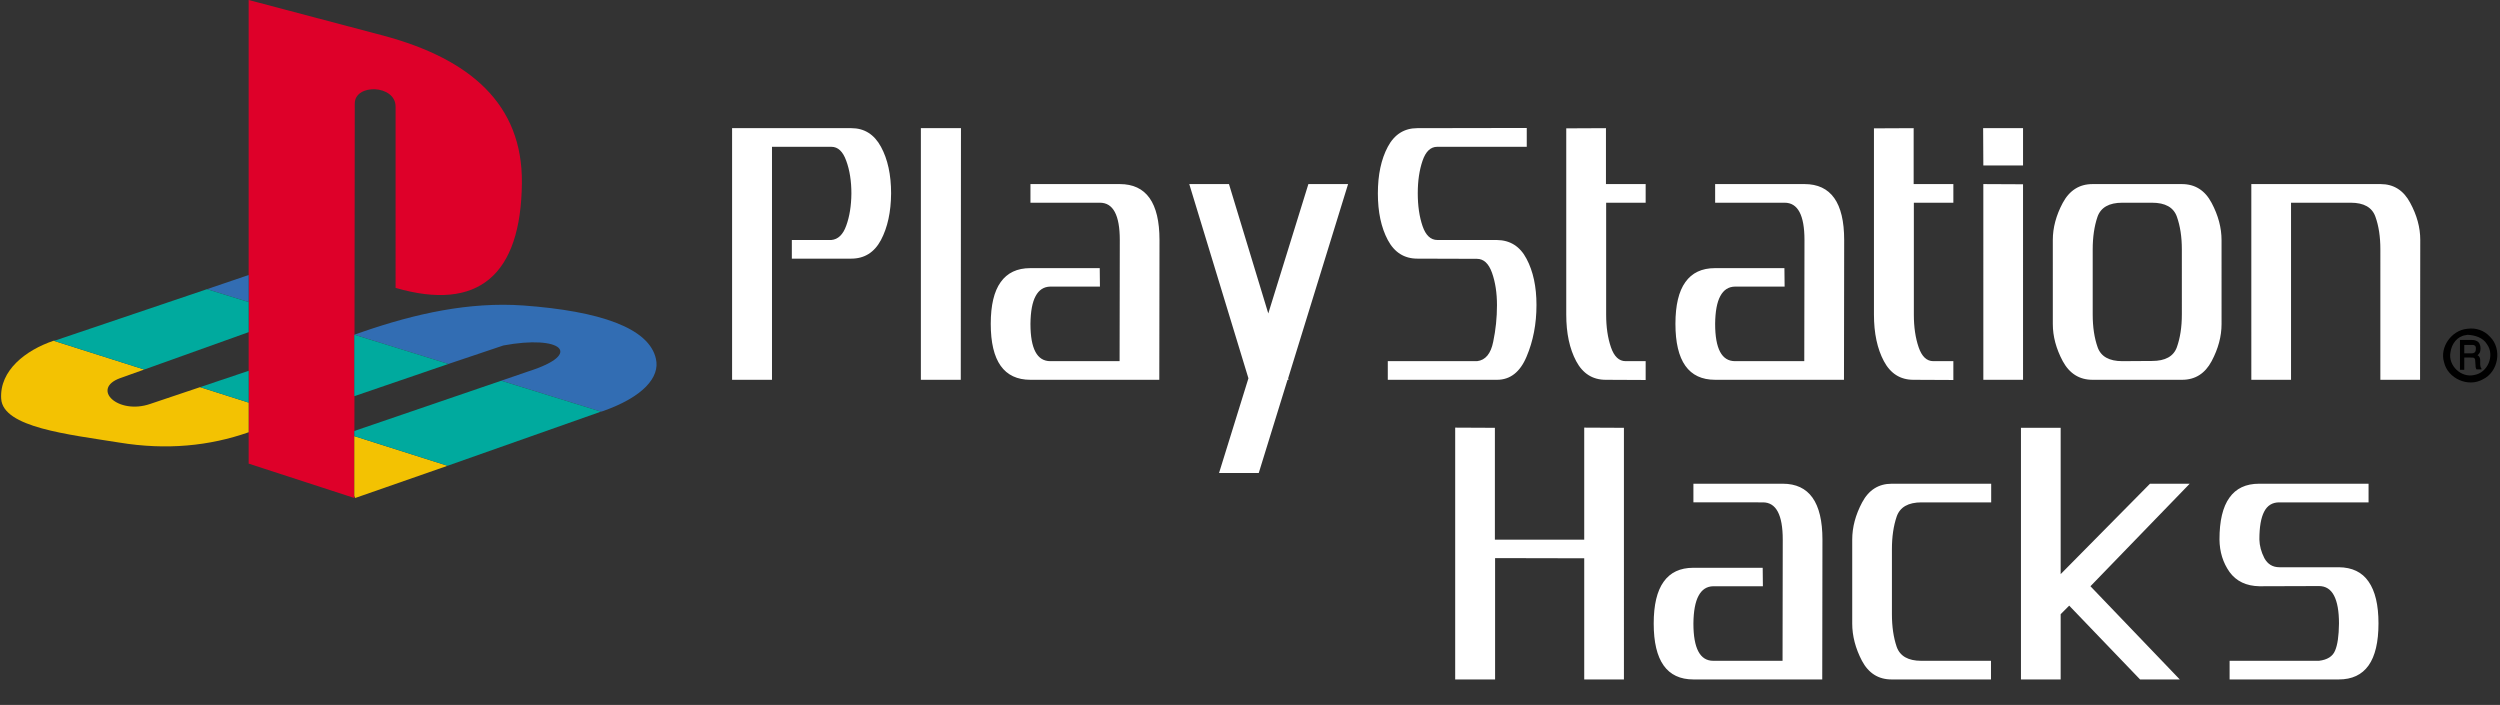 <?xml version="1.0" encoding="UTF-8" standalone="no"?>
<svg
   width="567.429"
   height="160"
   xml:space="preserve"
   version="1.1"
   id="svg7"
   sodipodi:docname="psxh-w.svg"
   inkscape:version="1.3.2 (091e20e, 2023-11-25, custom)"
   xmlns:inkscape="http://www.inkscape.org/namespaces/inkscape"
   xmlns:sodipodi="http://sodipodi.sourceforge.net/DTD/sodipodi-0.dtd"
   xmlns="http://www.w3.org/2000/svg"
   xmlns:svg="http://www.w3.org/2000/svg"><rect width="100%" height="100%" fill="#333333" stroke="none"/><defs
   id="defs7" /><sodipodi:namedview
   id="namedview7"
   pagecolor="#ffffff"
   bordercolor="#000000"
   borderopacity="0.25"
   inkscape:showpageshadow="2"
   inkscape:pageopacity="0.0"
   inkscape:pagecheckerboard="0"
   inkscape:deskcolor="#d1d1d1"
   inkscape:zoom="2.2979172"
   inkscape:cx="259.14772"
   inkscape:cy="70.716212"
   inkscape:window-width="2560"
   inkscape:window-height="1351"
   inkscape:window-x="-9"
   inkscape:window-y="-9"
   inkscape:window-maximized="1"
   inkscape:current-layer="svg7" />
    
    <path
   style="fill:#000000;stroke:none"
   d="m 559.92,74.635 c -3.46,0.341 -6.22,4.127 -5.197,7.556 0.832,3.727 5.489,5.797 8.81,3.912 3.548,-1.687 4.426,-6.908 1.636,-9.661 -1.32,-1.443 -3.192,-2.094 -5.128,-1.817 -0.121,0.01 0.085,-0.025 -0.121,0.01 z m 0.15,1.357 c 1.66,0.078 3.495,0.613 4.416,2.154 1.809,2.52 0.163,6.463 -2.894,6.965 -2.954,0.723 -5.987,-2.148 -5.407,-5.137 0.248,-1.929 1.53,-3.645 3.456,-3.904 0.382,-0.078 0.187,-0.04 0.43,-0.078 z"
   id="path2" />
    <path
   fill="#de0029"
   d="M 80.521,23.506 80.422,113.031 56.436,105.23 V 0 l 30.618,8.096 c 19.6,5.267 31.592,15.507 31.398,33.45 -0.195,20.873 -9.849,29.257 -28.667,23.796 V 24.188 c -0.002,-4.976 -9.264,-5.267 -9.264,-0.682 z"
   id="path3" />
    <path
   fill="#f3c202"
   d="m 45.416,87.87 -11.31,3.805 c -7.315,2.537 -13.555,-3.412 -6.827,-5.854 l 5.46,-1.947 -20.575,-6.537 c -6.338,2.148 -12.288,6.73 -11.896,13.168 0.39,6.533 15.31,8.096 26.815,9.947 10.726,1.754 20.477,0.779 29.351,-2.342 v -6.73 z m 35.2,25.162 20.965,-7.313 -21.16,-6.729 v 13.558 z"
   id="path4" />
    <path
   fill="#326db3"
   d="m 136.394,93.431 0.39,-0.099 C 145.95,90.114 149.85,85.625 148.875,81.434 147.315,74.413 136.102,70.608 118.842,69.34 106.458,68.463 94.27,71.194 82.374,75.287 l -1.95,0.686 21.355,6.633 12.48,-4.197 c 13.067,-2.436 18.333,1.854 5.755,5.854 l -6.242,2.146 z m -79.958,-31.013 -9.459,3.217 9.46,2.926 v -6.143 z"
   id="path5" />
    <path
   fill="#00aa9e"
   d="M 101.582,105.717 136.394,93.431 113.77,86.409 80.422,97.819 v 1.17 z M 56.436,84.165 45.417,87.87 56.437,91.382 V 84.165 Z M 80.421,89.92 V 75.975 l 21.355,6.631 z M 32.74,83.874 56.436,75.389 V 68.563 L 46.977,65.636 12.653,77.241 c -0.097,0 -0.292,0.096 -0.487,0.096 z"
   id="path6" />
    <path
   d="m 563.163,83.502 c -0.076,0 -0.151,-0.174 -0.151,-0.26 0,-0.087 -0.076,-0.261 -0.076,-0.522 v -0.869 c 0,-0.434 -0.075,-0.695 -0.226,-0.869 -0.075,-0.173 -0.226,-0.26 -0.376,-0.347 0.15,-0.174 0.301,-0.26 0.452,-0.522 0.15,-0.26 0.226,-0.608 0.226,-1.042 0,-0.782 -0.302,-1.39 -0.83,-1.651 -0.3,-0.174 -0.677,-0.26 -1.13,-0.26 h -2.712 v 6.777 h 0.98 v -2.78 h 1.582 c 0.301,0 0.527,0 0.603,0.086 0.226,0.087 0.301,0.348 0.301,0.695 l 0.076,1.043 c 0,0.26 0,0.434 0.075,0.521 0,0.087 0.075,0.174 0.075,0.26 l 0.076,0.088 h 1.13 z m -1.206,-4.344 c 0,0.347 -0.075,0.608 -0.226,0.782 -0.15,0.173 -0.452,0.26 -0.754,0.26 h -1.657 v -1.91 h 1.733 c 0.226,0 0.452,0 0.527,0.087 0.302,0.087 0.377,0.347 0.377,0.782"
   style="fill:#000000;stroke-width:0.931"
   id="path7" />
<path
   style="font-size:89.417px;line-height:0;font-family:'Emotion Engine';-inkscape-font-specification:'Emotion Engine';text-align:center;text-anchor:middle;stroke-width:1.032;fill:#ffffff"
   d="m 195.982,45.301 q -0.044,6.505 -2.227,10.915 -2.183,4.366 -6.549,4.366 h -13.054 v -4.366 h 8.688 q 2.227,-0.218 3.275,-3.362 1.092,-3.187 1.135,-7.51 0,-4.41 -1.135,-7.684 -1.092,-3.275 -3.275,-3.275 h -13.054 v 54.576 h -8.776 V 30.02 h 26.24 q 4.279,0 6.505,4.366 2.227,4.366 2.227,10.915 z m 6.549,43.66 V 30.02 h 8.819 l -0.044,58.942 z m 52.48,-32.745 -0.044,32.745 h -28.336 q -4.366,0 -6.549,-3.275 -2.183,-3.275 -2.183,-9.824 0,-6.549 2.183,-9.78 2.183,-3.275 6.505,-3.275 h 15.281 l 0.044,4.322 h -10.915 q -2.139,0.044 -3.231,2.227 -1.092,2.139 -1.135,6.505 0,4.366 1.092,6.549 1.092,2.183 3.275,2.183 h 15.237 l 0.044,-28.379 q 0,-4.366 -1.092,-6.549 -1.092,-2.183 -3.275,-2.183 h -15.281 v -4.366 h 19.647 q 4.366,0 6.549,3.275 2.183,3.275 2.183,9.824 z m 23.926,17.202 8.819,-30.3 h 8.732 l -13.185,45.494 0.087,0.349 h -0.218 l -6.331,21.83 h -8.732 l 6.462,-22.18 -13.011,-45.494 h 8.732 z m 58.985,-1.965 q 0,6.636 -2.183,12.094 -2.139,5.414 -6.505,5.414 h -24.013 v -4.366 h 19.647 q 2.751,-0.349 3.537,-4.541 0.83,-4.191 0.83,-8.557 0,-4.322 -1.092,-7.597 -1.092,-3.275 -3.318,-3.275 l -13.098,-0.044 q -4.322,0 -6.505,-4.366 -2.183,-4.366 -2.183,-10.915 0,-6.549 2.183,-10.915 2.183,-4.366 6.505,-4.366 l 24.057,-0.044 v 4.41 h -19.691 q -2.183,0 -3.231,3.275 -1.048,3.275 -1.048,7.597 0,4.41 1.048,7.684 1.048,3.275 3.275,3.275 h 13.054 q 4.41,0.044 6.549,4.41 2.183,4.366 2.183,10.828 z m 24.013,-28.336 v 4.366 H 353.247 V 73.724 q 0,4.322 1.048,7.597 1.048,3.275 3.231,3.275 h 4.41 v 4.41 l -8.776,-0.044 q -4.322,0 -6.505,-4.366 -2.183,-4.366 -2.183,-10.915 v -43.617 l 8.732,-0.044 v 13.098 z m 43.66,13.098 -0.044,32.745 h -28.336 q -4.366,0 -6.549,-3.275 -2.183,-3.275 -2.183,-9.824 0,-6.549 2.183,-9.78 2.183,-3.275 6.505,-3.275 h 15.281 l 0.044,4.322 h -10.915 q -2.139,0.044 -3.231,2.227 -1.092,2.139 -1.135,6.505 0,4.366 1.092,6.549 1.092,2.183 3.275,2.183 h 15.237 l 0.044,-28.379 q 0,-4.366 -1.092,-6.549 -1.092,-2.183 -3.275,-2.183 h -15.281 v -4.366 h 19.647 q 4.366,0 6.549,3.275 2.183,3.275 2.183,9.824 z m 24.013,-13.098 v 4.366 H 420.92 V 73.724 q 0,4.322 1.048,7.597 1.048,3.275 3.231,3.275 h 4.41 v 4.41 l -8.776,-0.044 q -4.322,0 -6.505,-4.366 -2.183,-4.366 -2.183,-10.915 v -43.617 l 8.732,-0.044 v 13.098 z m 15.325,-4.366 h -8.732 l -0.044,-8.732 h 8.776 z m 0,50.21 h -8.732 V 43.118 l 8.732,0.044 z m 43.66,-13.054 q 0,4.322 -2.183,8.688 -2.183,4.366 -6.505,4.366 h -19.691 q -4.322,0 -6.549,-4.366 -2.183,-4.366 -2.183,-8.688 V 56.216 q 0,-4.322 2.183,-8.688 2.227,-4.41 6.549,-4.41 h 19.647 q 4.366,0 6.549,4.41 2.183,4.366 2.183,8.732 z m -8.732,-2.227 V 58.399 q 0,-4.366 -1.092,-7.641 -1.092,-3.275 -5.458,-3.275 h -6.549 q -4.366,0 -5.458,3.318 -1.048,3.275 -1.048,7.641 v 15.237 q 0,4.41 1.092,7.684 1.092,3.231 5.414,3.231 l 6.549,-0.044 q 4.366,0 5.458,-3.231 1.092,-3.275 1.092,-7.641 z m 43.66,-15.281 q 0,-4.41 -1.092,-7.641 -1.092,-3.275 -5.414,-3.275 h -13.142 v 41.477 h -8.732 V 43.118 h 28.423 q 4.322,0 6.505,4.366 2.227,4.366 2.227,8.688 l -0.044,32.789 h -8.732 z"
   id="text1"
   transform="scale(1.032,0.969)"
   aria-label="PlayStation" /><path
   style="font-size:89.417px;line-height:0;font-family:'Emotion Engine';-inkscape-font-specification:'Emotion Engine';text-align:center;text-anchor:middle;stroke-width:1.032;fill:#ffffff"
   d="m 357.156,159.148 h -8.732 v -28.379 l -19.604,-0.044 v 28.423 h -8.776 v -58.985 l 8.732,0.044 v 26.196 h 19.647 v -26.24 l 8.732,0.044 z m 43.66,-32.745 -0.044,32.745 H 372.438 q -4.366,0 -6.549,-3.275 -2.183,-3.275 -2.183,-9.824 0,-6.549 2.183,-9.78 2.183,-3.275 6.505,-3.275 h 15.281 l 0.044,4.322 h -10.915 q -2.139,0.044 -3.231,2.227 -1.092,2.139 -1.135,6.505 0,4.366 1.092,6.549 1.092,2.183 3.275,2.183 h 15.238 l 0.044,-28.379 q 0,-4.366 -1.092,-6.549 -1.092,-2.183 -3.275,-2.183 H 372.438 v -4.366 h 19.647 q 4.366,0 6.549,3.275 2.183,3.275 2.183,9.824 z m 37.068,32.745 h -21.874 q -4.322,0 -6.505,-4.366 -2.139,-4.366 -2.139,-8.732 v -19.647 q 0,-4.366 2.183,-8.732 2.183,-4.366 6.505,-4.366 h 21.874 v 4.366 h -15.325 q -4.366,0 -5.458,3.318 -1.048,3.275 -1.048,7.641 v 15.237 q 0,4.366 1.048,7.641 1.092,3.275 5.414,3.275 h 15.325 z m 6.593,-58.942 h 8.732 v 34.273 l 19.647,-21.175 h 8.732 l -21.83,24.013 19.647,21.83 h -8.732 l -15.587,-17.29 -1.877,2.008 v 15.281 h -8.732 z m 78.632,45.8 q 0,6.593 -2.183,9.867 -2.183,3.275 -6.549,3.275 h -24.013 v -4.366 h 19.647 q 2.751,-0.349 3.537,-2.358 0.83,-2.008 0.873,-6.374 0,-4.322 -1.092,-6.549 -1.092,-2.227 -3.318,-2.227 l -13.098,0.044 q -4.322,-0.087 -6.549,-3.318 -2.183,-3.275 -2.227,-7.641 0,-6.549 2.183,-9.78 2.183,-3.275 6.505,-3.275 h 24.101 v 4.366 h -19.647 q -2.27,0 -3.318,2.183 -1.048,2.139 -1.048,6.505 0.044,2.183 1.092,4.366 1.092,2.139 3.318,2.139 h 13.054 q 4.41,0.044 6.549,3.362 2.183,3.318 2.183,9.78 z"
   id="text1-1"
   transform="scale(1.032,0.969)"
   aria-label="Hacks" /></svg>
